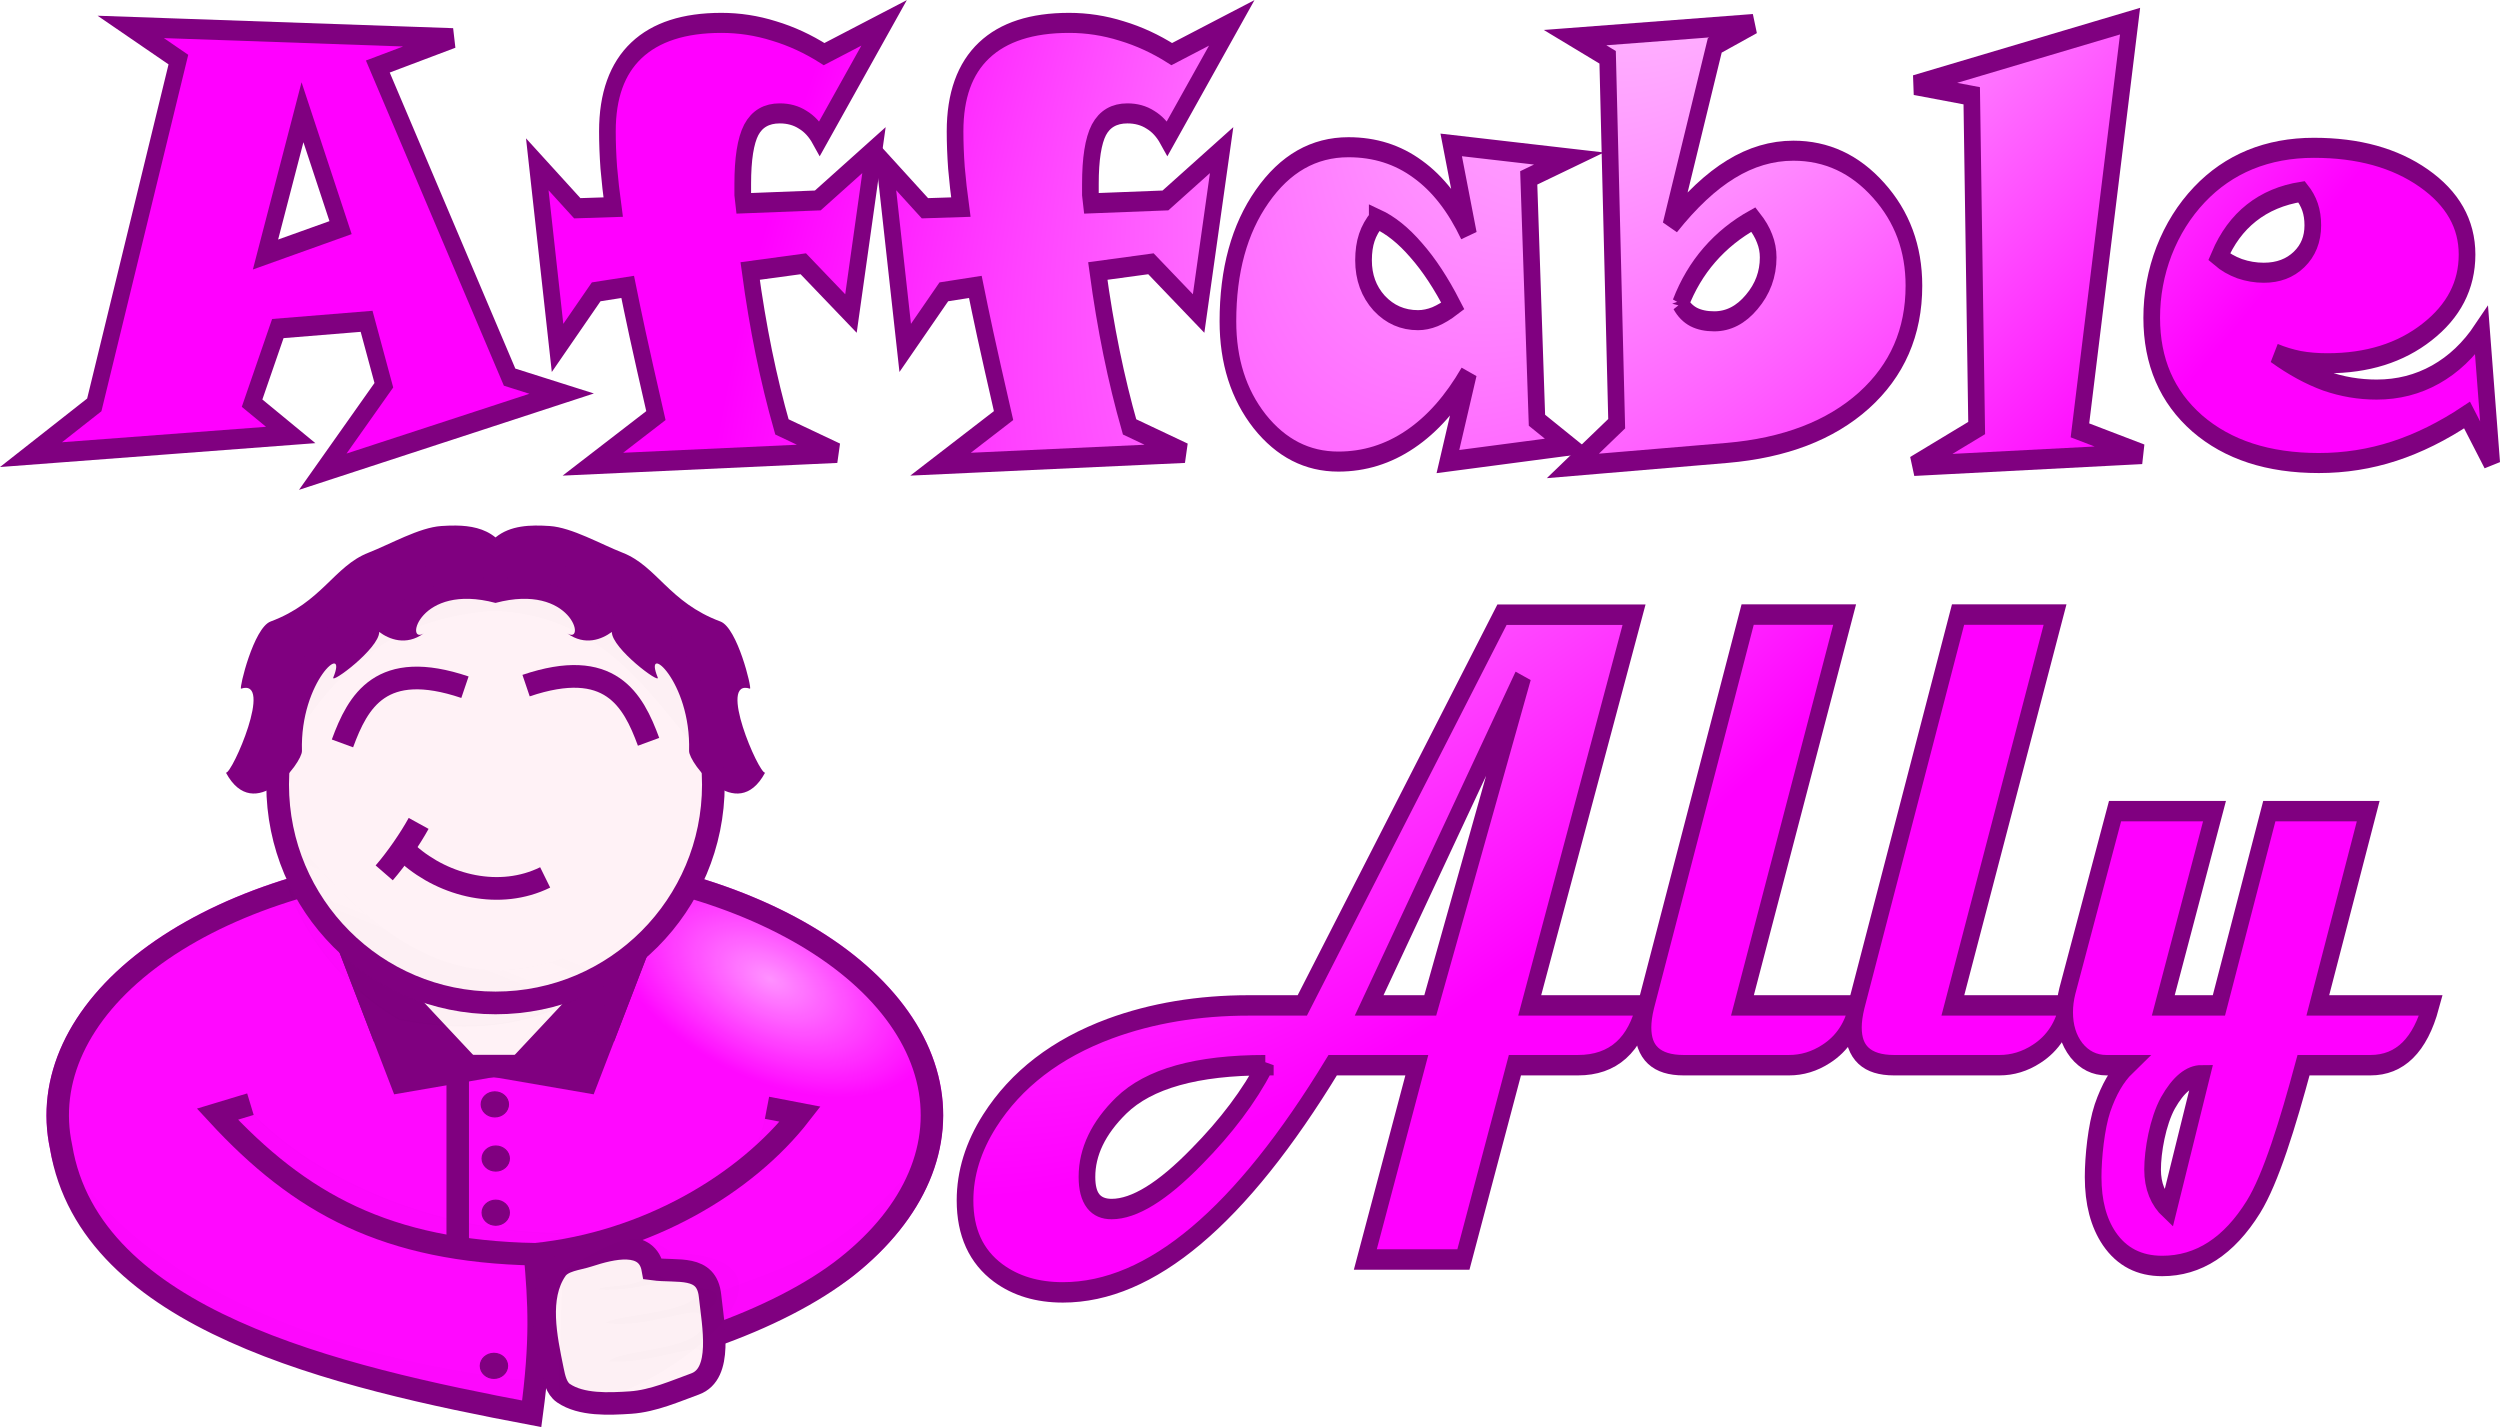 <?xml version="1.0" encoding="UTF-8" standalone="no"?>
<svg
   xmlns:dc="http://purl.org/dc/elements/1.1/"
   xmlns:cc="http://creativecommons.org/ns#"
   xmlns:rdf="http://www.w3.org/1999/02/22-rdf-syntax-ns#"
   xmlns:svg="http://www.w3.org/2000/svg"
   xmlns="http://www.w3.org/2000/svg"
   xmlns:xlink="http://www.w3.org/1999/xlink"
   id="svg8"
   version="1.1"
   viewBox="0 0 3914.887 2234.883"
   height="2234.883"
   width="3914.887">
  <defs
     id="defs2">
    <linearGradient
       id="linearGradient96">
      <stop
         id="stop92"
         offset="0"
         style="stop-color:#ffffff;stop-opacity:1" />
      <stop
         id="stop94"
         offset="1"
         style="stop-color:#ff00ff;stop-opacity:1" />
    </linearGradient>
    <linearGradient
       id="linearGradient838">
      <stop
         style="stop-color:#ff00ff;stop-opacity:1;"
         offset="0"
         id="stop834" />
      <stop
         style="stop-color:#ffaaff;stop-opacity:1"
         offset="1"
         id="stop836" />
    </linearGradient>
    <radialGradient
       spreadMethod="reflect"
       gradientUnits="userSpaceOnUse"
       gradientTransform="matrix(1,0,0,0.882,0,16.518)"
       r="22.357"
       fy="139.573"
       fx="57.282"
       cy="139.573"
       cx="57.282"
       id="radialGradient827"
       xlink:href="#linearGradient838" />
    <radialGradient
       xlink:href="#linearGradient838"
       id="radialGradient827-2"
       cx="57.282"
       cy="139.573"
       fx="57.282"
       fy="139.573"
       r="22.357"
       gradientTransform="matrix(1,0,0,0.882,0,16.518)"
       gradientUnits="userSpaceOnUse"
       spreadMethod="reflect" />
    <linearGradient
       id="linearGradient965">
      <stop
         style="stop-color:#000000;stop-opacity:1;"
         offset="0"
         id="stop961" />
      <stop
         style="stop-color:#000000;stop-opacity:0;"
         offset="1"
         id="stop963" />
    </linearGradient>
    <linearGradient
       id="linearGradient1071">
      <stop
         style="stop-color:#000000;stop-opacity:1;"
         offset="0"
         id="stop1067" />
      <stop
         style="stop-color:#000000;stop-opacity:0.141"
         offset="1"
         id="stop1069" />
    </linearGradient>
    <radialGradient
       xlink:href="#linearGradient838"
       id="radialGradient827-8"
       cx="57.282"
       cy="139.573"
       fx="57.282"
       fy="139.573"
       r="22.357"
       gradientTransform="matrix(1,0,0,0.882,0,16.518)"
       gradientUnits="userSpaceOnUse"
       spreadMethod="reflect" />
    <linearGradient
       xlink:href="#linearGradient1071"
       id="linearGradient1226"
       gradientUnits="userSpaceOnUse"
       gradientTransform="matrix(1.179,0,0,1.32,-65.995,-75.187)"
       x1="430.561"
       y1="280.298"
       x2="590.971"
       y2="136.298" />
    <radialGradient
       xlink:href="#linearGradient965"
       id="radialGradient967"
       cx="538.192"
       cy="1373.606"
       fx="538.192"
       fy="1373.606"
       r="582.553"
       gradientTransform="matrix(1,0,0,0.607,0,405.589)"
       gradientUnits="userSpaceOnUse" />
    <radialGradient
       r="268.204"
       fy="-306.115"
       fx="1086.33"
       cy="-306.115"
       cx="1086.33"
       gradientTransform="matrix(-6.311,7.714,-3.424,-2.215,10982.958,-11977.098)"
       gradientUnits="userSpaceOnUse"
       id="radialGradient905"
       xlink:href="#linearGradient96" />
    <radialGradient
       r="268.204"
       fy="-306.115"
       fx="1086.33"
       cy="-306.115"
       cx="1086.33"
       gradientTransform="matrix(-6.311,7.714,-3.424,-2.215,10982.958,-11977.098)"
       gradientUnits="userSpaceOnUse"
       id="radialGradient907"
       xlink:href="#linearGradient96" />
    <radialGradient
       r="268.204"
       fy="-306.115"
       fx="1086.33"
       cy="-306.115"
       cx="1086.33"
       gradientTransform="matrix(-6.311,7.714,-3.424,-2.215,10982.958,-11977.098)"
       gradientUnits="userSpaceOnUse"
       id="radialGradient909"
       xlink:href="#linearGradient96" />
    <radialGradient
       r="268.204"
       fy="-306.115"
       fx="1086.33"
       cy="-306.115"
       cx="1086.33"
       gradientTransform="matrix(-6.311,7.714,-3.424,-2.215,10982.958,-11977.098)"
       gradientUnits="userSpaceOnUse"
       id="radialGradient911"
       xlink:href="#linearGradient96" />
    <radialGradient
       r="268.204"
       fy="-306.115"
       fx="1086.33"
       cy="-306.115"
       cx="1086.33"
       gradientTransform="matrix(-6.311,7.714,-3.424,-2.215,10982.958,-11977.098)"
       gradientUnits="userSpaceOnUse"
       id="radialGradient913"
       xlink:href="#linearGradient96" />
    <radialGradient
       r="268.204"
       fy="-306.115"
       fx="1086.33"
       cy="-306.115"
       cx="1086.33"
       gradientTransform="matrix(-6.311,7.714,-3.424,-2.215,10982.958,-11977.098)"
       gradientUnits="userSpaceOnUse"
       id="radialGradient915"
       xlink:href="#linearGradient96" />
    <radialGradient
       r="268.204"
       fy="-306.115"
       fx="1086.33"
       cy="-306.115"
       cx="1086.33"
       gradientTransform="matrix(-6.311,7.714,-3.424,-2.215,10982.958,-11977.098)"
       gradientUnits="userSpaceOnUse"
       id="radialGradient917"
       xlink:href="#linearGradient96" />
    <radialGradient
       r="268.204"
       fy="-306.115"
       fx="1086.33"
       cy="-306.115"
       cx="1086.33"
       gradientTransform="matrix(-0.854,1.044,-0.464,-0.3,1600.752,-1397.517)"
       gradientUnits="userSpaceOnUse"
       id="radialGradient921"
       xlink:href="#linearGradient96" />
    <radialGradient
       r="268.204"
       fy="-306.115"
       fx="1086.33"
       cy="-306.115"
       cx="1086.33"
       gradientTransform="matrix(-0.854,1.044,-0.464,-0.3,1600.752,-1397.517)"
       gradientUnits="userSpaceOnUse"
       id="radialGradient923"
       xlink:href="#linearGradient96" />
    <radialGradient
       r="268.204"
       fy="-306.115"
       fx="1086.33"
       cy="-306.115"
       cx="1086.33"
       gradientTransform="matrix(-0.854,1.044,-0.464,-0.3,1600.752,-1397.517)"
       gradientUnits="userSpaceOnUse"
       id="radialGradient925"
       xlink:href="#linearGradient96" />
    <radialGradient
       r="268.204"
       fy="-306.115"
       fx="1086.33"
       cy="-306.115"
       cx="1086.33"
       gradientTransform="matrix(-0.854,1.044,-0.464,-0.3,1600.752,-1397.517)"
       gradientUnits="userSpaceOnUse"
       id="radialGradient927"
       xlink:href="#linearGradient96" />
    <radialGradient
       r="268.204"
       fy="-306.115"
       fx="1086.33"
       cy="-306.115"
       cx="1086.33"
       gradientTransform="matrix(-0.854,1.044,-0.464,-0.3,1600.752,-1276.618)"
       gradientUnits="userSpaceOnUse"
       id="radialGradient929"
       xlink:href="#linearGradient96" />
    <linearGradient
       id="linearGradient888">
      <stop
         style="stop-color:#ff91ff;stop-opacity:1"
         offset="0"
         id="stop884" />
      <stop
         style="stop-color:#ff00ff;stop-opacity:0.97"
         offset="1"
         id="stop886" />
    </linearGradient>
    <linearGradient
       id="linearGradient1339">
      <stop
         id="stop1335"
         offset="0"
         style="stop-color:#ffffff;stop-opacity:0" />
      <stop
         id="stop1337"
         offset="1"
         style="stop-color:#000000;stop-opacity:0.996" />
    </linearGradient>
    <linearGradient
       xlink:href="#linearGradient1339"
       id="linearGradient2511"
       x1="722.795"
       y1="319.609"
       x2="732.288"
       y2="412.825"
       gradientUnits="userSpaceOnUse"
       gradientTransform="matrix(1.105,0.576,0,1.282,772.285,1604.953)" />
    <filter
       style="color-interpolation-filters:sRGB"
       id="filter1148"
       x="-0.018"
       width="1.035"
       y="-0.037"
       height="1.075">
      <feGaussianBlur
         stdDeviation="3.347"
         id="feGaussianBlur1150" />
    </filter>
    <filter
       style="color-interpolation-filters:sRGB"
       id="filter1160"
       x="-0.019"
       width="1.038"
       y="-0.033"
       height="1.065">
      <feGaussianBlur
         stdDeviation="5.159"
         id="feGaussianBlur1162" />
    </filter>
    <filter
       style="color-interpolation-filters:sRGB"
       id="filter1184"
       x="-0.016"
       width="1.032"
       y="-0.048"
       height="1.096">
      <feGaussianBlur
         stdDeviation="2.538"
         id="feGaussianBlur1186" />
    </filter>
    <filter
       style="color-interpolation-filters:sRGB"
       id="filter1208"
       x="-0.019"
       width="1.037"
       y="-0.034"
       height="1.067">
      <feGaussianBlur
         stdDeviation="3.41"
         id="feGaussianBlur1210" />
    </filter>
    <filter
       style="color-interpolation-filters:sRGB"
       id="filter1226"
       x="-0.027"
       width="1.053"
       y="-0.056"
       height="1.112">
      <feGaussianBlur
         stdDeviation="6.268"
         id="feGaussianBlur1228" />
    </filter>
    <filter
       style="color-interpolation-filters:sRGB"
       id="filter934"
       x="-0.05"
       width="1.101"
       y="-0.151"
       height="1.302">
      <feGaussianBlur
         stdDeviation="1.294"
         id="feGaussianBlur936" />
    </filter>
    <radialGradient
       xlink:href="#linearGradient888"
       id="radialGradient890"
       cx="1069.486"
       cy="-469.931"
       fx="1069.486"
       fy="-469.931"
       r="598.001"
       gradientTransform="matrix(0.345,0.176,-0.1,0.197,1614.787,2462.743)"
       gradientUnits="userSpaceOnUse" />
    <filter
       style="color-interpolation-filters:sRGB"
       id="filter957"
       x="-0.018"
       width="1.036"
       y="-0.036"
       height="1.071">
      <feGaussianBlur
         stdDeviation="3.586"
         id="feGaussianBlur959" />
    </filter>
    <filter
       style="color-interpolation-filters:sRGB"
       id="filter1184-0"
       x="-0.016"
       width="1.032"
       y="-0.048"
       height="1.096">
      <feGaussianBlur
         stdDeviation="2.538"
         id="feGaussianBlur1186-8" />
    </filter>
  </defs>
  <g
     style="display:inline"
     transform="translate(-733.039,-1096.55)"
     id="layer5">
    <g
       transform="matrix(1.174,0,0,1.174,-445.081,-373.848)"
       style="display:inline"
       id="g1536">
      <g
         id="g1433"
         style="display:inline">
        <path
           style="color:#000000;font-style:normal;font-variant:normal;font-weight:normal;font-stretch:normal;font-size:medium;line-height:normal;font-family:sans-serif;font-variant-ligatures:normal;font-variant-position:normal;font-variant-caps:normal;font-variant-numeric:normal;font-variant-alternates:normal;font-feature-settings:normal;text-indent:0;text-align:start;text-decoration:none;text-decoration-line:none;text-decoration-style:solid;text-decoration-color:#000000;letter-spacing:normal;word-spacing:normal;text-transform:none;writing-mode:lr-tb;direction:ltr;text-orientation:mixed;dominant-baseline:auto;baseline-shift:baseline;text-anchor:start;white-space:normal;shape-padding:0;clip-rule:nonzero;display:inline;overflow:visible;visibility:visible;opacity:1;isolation:auto;mix-blend-mode:normal;color-interpolation:sRGB;color-interpolation-filters:linearRGB;solid-color:#000000;solid-opacity:1;vector-effect:none;fill:url(#radialGradient890);fill-opacity:1;fill-rule:nonzero;stroke:none;stroke-width:30;stroke-linecap:square;stroke-linejoin:miter;stroke-miterlimit:4;stroke-dasharray:none;stroke-dashoffset:0;stroke-opacity:1;paint-order:fill markers stroke;color-rendering:auto;image-rendering:auto;shape-rendering:auto;text-rendering:auto;enable-background:accumulate"
           d="m 1663.246,2384.478 c -26.497,0.01 -53.106,1.055 -79.66,3.17 -154.495,12.304 -294.763,59.447 -391.465,132.959 -96.618,73.449 -142.19,169.47 -121.793,264.803 10.694,63.395 57.459,116.597 118.906,161.322 61.594,44.833 138.863,81.662 214.688,111.213 151.649,59.103 298.049,88.914 298.049,88.914 l 15.508,3.164 8.904,-59.93 c 14.058,-2.77 81.547,-16.225 166.524,-38.814 94.25,-25.055 198.966,-57.438 249.686,-97.719 94.143,-74.767 136.298,-171.693 112.367,-266.734 -23.93,-95.041 -109.485,-177.62 -235.012,-232.738 -103.952,-45.645 -229.033,-69.649 -356.701,-69.609 z"
           id="path891" />
        <path
           style="display:inline;opacity:1;fill:#fff2f6;fill-opacity:1;stroke:none;stroke-width:1px;stroke-linecap:butt;stroke-linejoin:miter;stroke-opacity:1"
           d="m 1437.442,2426.24 24.762,72.358 123.539,176.259 163.669,-1.574 114.692,-180.981 26.28,-68.273 c -143.141,-34.844 -311.286,-39.58 -452.943,2.211 z"
           id="path981" />
      </g>
      <g
         id="g1511">
        <path
           style="display:inline;opacity:0.1;fill:#000000;fill-opacity:1;stroke:#000000;stroke-width:1px;stroke-linecap:butt;stroke-linejoin:miter;stroke-opacity:1;filter:url(#filter1148)"
           d="m 1293.517,2738.599 46.543,-0.87 c 201.761,205.351 658.204,223.15 686.522,-7.624 l 44.272,8.494 c -186.876,232.969 -573.013,262.573 -777.337,0 z"
           id="path915" />
        <path
           style="display:inline;opacity:0.1;fill:#000000;fill-opacity:1;stroke:none;stroke-width:1px;stroke-linecap:butt;stroke-linejoin:miter;stroke-opacity:1;filter:url(#filter1160)"
           d="m 1074.432,2758.589 c 66.825,170.327 319.701,305.884 649.725,337.068 l -11.399,42.625 c -494.535,-99.07 -585.347,-189.911 -638.326,-379.693 z"
           id="path1138" />
        <path
           style="display:inline;opacity:0.1;fill:#000000;fill-opacity:1;stroke:none;stroke-width:1px;stroke-linecap:butt;stroke-linejoin:miter;stroke-opacity:1;filter:url(#filter1184)"
           d="m 1725.324,3085.341 16.027,-1.632 c 273.63,-166.177 331.121,-90.825 498.184,-294.993 -5.799,116.689 -320.398,311.526 -514.21,296.625 z"
           id="path1166" />
      </g>
      <g
         id="g1506"
         style="display:inline">
        <path
           id="path1261"
           style="display:inline;fill:none;fill-opacity:1;fill-rule:nonzero;stroke:#800080;stroke-width:30;stroke-linecap:square;stroke-linejoin:miter;stroke-miterlimit:4;stroke-dasharray:none;stroke-opacity:1;paint-order:fill markers stroke"
           d="m 1323.173,2729.634 -29.656,8.965 c 110.244,119.457 225.546,182.724 423.639,186.909 5.588,65.382 8.847,114.133 -4.398,212.775 -260.708,-49.329 -589.412,-124.747 -627.723,-355.778 -19.149,-89.003 22.594,-178.825 116.163,-249.956 93.57,-71.131 231.409,-117.828 383.578,-129.947 152.17,-12.119 306.381,11.318 429.14,65.22 122.758,53.903 204.15,133.918 226.496,222.666 22.346,88.748 -16.158,179.062 -107.149,251.326 -90.991,72.264 -256.239,129.544 -407.939,143.527" />
        <path
           style="display:inline;fill:none;stroke:#800080;stroke-width:30;stroke-linecap:butt;stroke-linejoin:miter;stroke-miterlimit:4;stroke-dasharray:none;stroke-opacity:1"
           d="m 1614.03,2685.945 v 226.446"
           id="path977" />
        <path
           style="display:inline;fill:none;stroke:#800080;stroke-width:30;stroke-linecap:butt;stroke-linejoin:miter;stroke-miterlimit:4;stroke-dasharray:none;stroke-opacity:1"
           d="m 2026.582,2730.105 44.272,8.494 c -72.24,93.058 -204.793,171.772 -353.698,186.909"
           id="path893" />
        <g
           style="display:inline"
           id="g1381">
          <g
             id="g1373">
            <path
               id="path982"
               d="M 1775.043,2674.457 H 1548.598"
               style="fill:none;stroke:#800080;stroke-width:30;stroke-linecap:butt;stroke-linejoin:miter;stroke-miterlimit:4;stroke-dasharray:none;stroke-opacity:1" />
            <path
               style="fill:#800080;fill-opacity:1;stroke:none;stroke-width:1px;stroke-linecap:butt;stroke-linejoin:miter;stroke-opacity:1"
               d="m 1421.306,2431.804 241.004,257.39 -133.076,22.97 z"
               id="path867" />
            <path
               style="color:#000000;font-style:normal;font-variant:normal;font-weight:normal;font-stretch:normal;font-size:medium;line-height:normal;font-family:sans-serif;font-variant-ligatures:normal;font-variant-position:normal;font-variant-caps:normal;font-variant-numeric:normal;font-variant-alternates:normal;font-feature-settings:normal;text-indent:0;text-align:start;text-decoration:none;text-decoration-line:none;text-decoration-style:solid;text-decoration-color:#000000;letter-spacing:normal;word-spacing:normal;text-transform:none;writing-mode:lr-tb;direction:ltr;text-orientation:mixed;dominant-baseline:auto;baseline-shift:baseline;text-anchor:start;white-space:normal;shape-padding:0;clip-rule:nonzero;display:inline;overflow:visible;visibility:visible;opacity:1;isolation:auto;mix-blend-mode:normal;color-interpolation:sRGB;color-interpolation-filters:linearRGB;solid-color:#000000;solid-opacity:1;vector-effect:none;fill:#800080;fill-opacity:1;fill-rule:nonzero;stroke:none;stroke-width:30;stroke-linecap:butt;stroke-linejoin:miter;stroke-miterlimit:4;stroke-dasharray:none;stroke-dashoffset:0;stroke-opacity:1;color-rendering:auto;image-rendering:auto;shape-rendering:auto;text-rendering:auto;enable-background:accumulate"
               d="m 1448.703,2419.578 -28.001,10.768 81.28,211.355 28.001,-10.768 z"
               id="path904" />
            <path
               id="path918"
               d="m 1903.314,2431.804 -241.004,257.39 133.076,22.97 z"
               style="fill:#800080;fill-opacity:1;stroke:none;stroke-width:1px;stroke-linecap:butt;stroke-linejoin:miter;stroke-opacity:1" />
            <path
               id="path920"
               d="m 1875.918,2419.578 28.001,10.768 -81.28,211.355 -28.001,-10.768 z"
               style="color:#000000;font-style:normal;font-variant:normal;font-weight:normal;font-stretch:normal;font-size:medium;line-height:normal;font-family:sans-serif;font-variant-ligatures:normal;font-variant-position:normal;font-variant-caps:normal;font-variant-numeric:normal;font-variant-alternates:normal;font-feature-settings:normal;text-indent:0;text-align:start;text-decoration:none;text-decoration-line:none;text-decoration-style:solid;text-decoration-color:#000000;letter-spacing:normal;word-spacing:normal;text-transform:none;writing-mode:lr-tb;direction:ltr;text-orientation:mixed;dominant-baseline:auto;baseline-shift:baseline;text-anchor:start;white-space:normal;shape-padding:0;clip-rule:nonzero;display:inline;overflow:visible;visibility:visible;opacity:1;isolation:auto;mix-blend-mode:normal;color-interpolation:sRGB;color-interpolation-filters:linearRGB;solid-color:#000000;solid-opacity:1;vector-effect:none;fill:#800080;fill-opacity:1;fill-rule:nonzero;stroke:none;stroke-width:30;stroke-linecap:butt;stroke-linejoin:miter;stroke-miterlimit:4;stroke-dasharray:none;stroke-dashoffset:0;stroke-opacity:1;color-rendering:auto;image-rendering:auto;shape-rendering:auto;text-rendering:auto;enable-background:accumulate" />
          </g>
        </g>
        <g
           style="display:inline"
           id="g1389">
          <ellipse
             style="display:inline;opacity:1;fill:#800080;fill-opacity:1;fill-rule:nonzero;stroke:#800080;stroke-width:1.63;stroke-linecap:square;stroke-linejoin:round;stroke-miterlimit:4;stroke-dasharray:none;stroke-opacity:1;paint-order:stroke markers fill"
             id="ellipse2524"
             cx="1664.76"
             cy="2797.8"
             rx="18.157"
             ry="16.662" />
          <ellipse
             ry="16.662"
             rx="18.157"
             cy="2725.556"
             cx="1663.551"
             id="ellipse2526"
             style="display:inline;opacity:1;fill:#800080;fill-opacity:1;fill-rule:nonzero;stroke:#800080;stroke-width:1.63;stroke-linecap:square;stroke-linejoin:round;stroke-miterlimit:4;stroke-dasharray:none;stroke-opacity:1;paint-order:stroke markers fill" />
          <ellipse
             ry="16.662"
             rx="18.157"
             cy="2870.044"
             cx="1664.76"
             id="ellipse898"
             style="display:inline;opacity:1;fill:#800080;fill-opacity:1;fill-rule:nonzero;stroke:#800080;stroke-width:1.63;stroke-linecap:square;stroke-linejoin:round;stroke-miterlimit:4;stroke-dasharray:none;stroke-opacity:1;paint-order:stroke markers fill" />
          <ellipse
             style="display:inline;opacity:1;fill:#800080;fill-opacity:1;fill-rule:nonzero;stroke:#800080;stroke-width:1.63;stroke-linecap:square;stroke-linejoin:round;stroke-miterlimit:4;stroke-dasharray:none;stroke-opacity:1;paint-order:stroke markers fill"
             id="ellipse1383"
             cx="1662.342"
             cy="3074.32"
             rx="18.157"
             ry="16.662" />
        </g>
      </g>
    </g>
    <g
       transform="matrix(1.174,0,0,1.174,-445.081,-373.848)"
       style="display:inline"
       id="g1347">
      <ellipse
         style="display:inline;fill:#fff2f6;fill-opacity:1;fill-rule:nonzero;stroke:none;stroke-width:30.265;stroke-linecap:butt;stroke-linejoin:miter;stroke-miterlimit:4;stroke-dasharray:none;stroke-opacity:1;paint-order:markers fill stroke"
         id="ellipse1103"
         cx="-1664.452"
         cy="2299.025"
         rx="290.603"
         ry="291.209"
         transform="scale(-1,1)" />
      <g
         style="display:inline"
         id="g1359">
        <path
           id="path1230"
           d="m 1375.805,2379.317 c 98.236,218.858 276.959,257.631 475.271,152.653 -63.074,47.801 -145.29,113.421 -315.536,80.261 -103.316,-61.055 -154.769,-161.396 -159.735,-232.914 z"
           style="display:inline;opacity:0.1;fill:#000000;fill-opacity:0.996;stroke:#000000;stroke-width:1px;stroke-linecap:butt;stroke-linejoin:miter;stroke-opacity:1;filter:url(#filter957)" />
        <path
           style="display:inline;opacity:0.1;fill:#000000;fill-opacity:0.996;stroke:none;stroke-width:1px;stroke-linecap:butt;stroke-linejoin:miter;stroke-opacity:1;filter:url(#filter1226)"
           d="m 1377.667,2269.592 c 74.965,-139.35 161.768,-192.526 282.652,-202.53 141.952,4.256 205.071,102.806 283.765,199.192 l -16.692,-161.357 -259.284,-104.604 -280.427,111.281 z"
           id="path1212-0" />
        <path
           style="display:inline;opacity:0.1;fill:url(#linearGradient2511);fill-opacity:1;fill-rule:nonzero;stroke:none;stroke-width:1.763;stroke-linecap:butt;stroke-linejoin:miter;stroke-miterlimit:4;stroke-dasharray:none;stroke-opacity:1;paint-order:stroke fill markers;filter:url(#filter1208)"
           d="m 1925.333,2444.578 c -165.293,209.354 -466.096,202.328 -552.309,-103.339 233.91,311.666 369.789,201.236 552.309,103.339 z"
           id="ellipse1079" />
      </g>
      <g
         style="display:inline"
         id="g1317">
        <g
           id="g1307">
          <path
             style="display:inline;fill:none;stroke:#800080;stroke-width:30.265;stroke-linecap:butt;stroke-linejoin:miter;stroke-miterlimit:4;stroke-dasharray:none;stroke-opacity:1"
             d="m 1730.682,2422.814 c -60.191,29.639 -133.779,11.954 -182.16,-30.687"
             id="path1047" />
          <path
             id="path1049"
             d="m 1561.909,2350.783 c -11.187,20.301 -29.029,46.472 -45.923,65.977"
             style="display:inline;fill:none;stroke:#800080;stroke-width:30.265;stroke-linecap:butt;stroke-linejoin:miter;stroke-miterlimit:4;stroke-dasharray:none;stroke-opacity:1" />
        </g>
        <g
           id="g1303">
          <path
             style="display:inline;fill:none;stroke:#800080;stroke-width:30.265;stroke-linecap:butt;stroke-linejoin:miter;stroke-miterlimit:4;stroke-dasharray:none;stroke-opacity:1"
             d="m 1868.609,2241.956 c -20.727,-56.437 -51.519,-112.798 -163.393,-74.962"
             id="path1041" />
          <path
             id="path1043"
             d="m 1460.296,2244.079 c 20.727,-56.437 51.519,-112.798 163.393,-74.962"
             style="display:inline;fill:none;stroke:#800080;stroke-width:30.265;stroke-linecap:butt;stroke-linejoin:miter;stroke-miterlimit:4;stroke-dasharray:none;stroke-opacity:1" />
        </g>
        <path
           style="display:inline;fill:#800080;stroke:none;stroke-width:32.994;stroke-linecap:butt;stroke-linejoin:miter;stroke-miterlimit:4;stroke-dasharray:none;stroke-opacity:1;paint-order:stroke markers fill"
           d="m 1611.549,1953.479 c -6.447,-0.079 -12.968,0.198 -19.445,0.63 -29.363,1.958 -68.144,24.279 -97.108,35.582 -46.053,17.973 -61.831,66.198 -130.537,91.778 -22.729,8.462 -42.185,89.586 -39.438,89.586 43.985,-14.327 -11.919,113.475 -20.128,112.102 37.896,70.425 101.834,-13.258 101.368,-29.061 -2.779,-94.137 61.935,-146.924 41.862,-98.1 -4.151,10.097 61.21,-38.535 61.206,-60.611 12.994,9.735 35.739,19.05 59.363,1.949 -25.512,15.462 -6.288,-67.754 95.763,-40.657 102.051,-27.097 121.273,56.119 95.761,40.657 23.624,17.102 46.37,7.786 59.363,-1.949 0,22.076 65.358,70.708 61.206,60.611 -20.073,-48.825 44.64,3.962 41.862,98.1 -0.466,15.803 63.471,99.486 101.368,29.061 -8.209,1.373 -64.114,-126.429 -20.128,-112.102 2.747,0 -16.709,-81.123 -39.438,-89.586 -68.706,-25.58 -84.484,-73.805 -130.537,-91.778 -28.964,-11.303 -67.745,-33.624 -97.108,-35.582 -25.909,-1.727 -52.509,-0.998 -72.348,15.225 -14.879,-12.167 -33.563,-15.617 -52.905,-15.854 z"
           id="path843" />
        <ellipse
           transform="scale(-1,1)"
           ry="291.209"
           rx="290.603"
           cy="2299.025"
           cx="-1664.452"
           id="ellipse1039"
           style="display:inline;fill:none;fill-opacity:1;fill-rule:nonzero;stroke:#800080;stroke-width:30.265;stroke-linecap:butt;stroke-linejoin:miter;stroke-miterlimit:4;stroke-dasharray:none;stroke-opacity:1;paint-order:markers fill stroke" />
      </g>
    </g>
    <g
       transform="matrix(1.174,0,0,1.174,-445.081,-380.892)"
       style="display:inline"
       id="g1395">
      <path
         id="path70"
         d="m 1745.225,2952.267 c -25.022,36.782 -13.617,89.787 -4.721,133.375 2.288,11.209 5.119,24.616 14.557,31.081 23.75,16.269 60.775,14.47 89.501,12.578 30.309,-1.996 60.934,-15.764 85.972,-24.775 37.428,-13.471 24.268,-78.081 20.065,-117.637 -4.46,-41.971 -43.105,-31.169 -76.373,-35.663 -7.119,-39.715 -54.459,-28.101 -85.723,-17.845 -14.955,4.906 -34.425,5.871 -43.278,18.885 z"
         style="display:inline;fill:#fff2f6;fill-opacity:1;stroke:#800080;stroke-width:30;stroke-linecap:butt;stroke-linejoin:miter;stroke-miterlimit:4;stroke-dasharray:none;stroke-opacity:1" />
      <g
         id="g1541">
        <path
           style="display:inline;opacity:0.1;fill:#000000;fill-opacity:1;stroke:none;stroke-width:1px;stroke-linecap:butt;stroke-linejoin:miter;stroke-opacity:1;filter:url(#filter934)"
           d="m 898.965,1229.197 c 4.76,-0.025 34.939,20.671 31.448,12.795 -11.469,-25.87 63.493,-19.569 59.984,-26.466 -29.447,-1.478 -61.933,4.87 -91.432,13.671 z"
           id="path892"
           transform="matrix(-1.003,0,0,-0.933,2796.574,4112.617)" />
        <path
           transform="matrix(-1.893,0.229,-0.103,-0.851,3828.04,3831.338)"
           id="path946"
           d="m 932.242,1212.351 c -7.988,8.271 -24.168,34.104 0.92,43.036 -5.039,-40.219 57.041,-25.204 65.788,-36.636 -28.105,-17.191 -64.986,12.088 -66.708,-6.401 z"
           style="display:inline;opacity:0.1;fill:#000000;fill-opacity:1;stroke:none;stroke-width:1px;stroke-linecap:butt;stroke-linejoin:miter;stroke-opacity:1;filter:url(#filter934)" />
        <path
           transform="matrix(1,0,0,1.214,12.666,-666.588)"
           id="path1543"
           d="m 1735.861,3125.294 5.356,-142.583 c 65.475,-31.539 98.854,-50.545 145.308,-20.358 235.446,5.296 -53.541,185.864 -150.664,162.942 z"
           style="display:inline;opacity:0.1;fill:#000000;fill-opacity:1;stroke:none;stroke-width:1px;stroke-linecap:butt;stroke-linejoin:miter;stroke-opacity:1;filter:url(#filter1184-0)" />
        <path
           style="display:inline;opacity:0.1;fill:#000000;fill-opacity:1;stroke:none;stroke-width:1px;stroke-linecap:butt;stroke-linejoin:miter;stroke-opacity:1;filter:url(#filter934)"
           d="m 933.2,1213.431 c -4.706,4.012 -8.852,29.584 -1.913,62.845 -10.648,-63.182 57.45,-38.723 67.663,-57.525 -29.266,-12.298 -67.531,15.845 -65.75,-5.32 z"
           id="path948"
           transform="matrix(-1.893,0.229,-0.103,-0.851,3832.24,3882.795)" />
      </g>
    </g>
  </g>
  <g
     style="display:inline"
     transform="translate(-2164.49,2453.243)"
     id="layer1">
    <g
       id="g1022"
       style="display:inline;fill:url(#radialGradient929);fill-opacity:1"
       transform="matrix(7.387,0,0,9.05,-978.845,-1660.455)">
      <path
         d="m 774.196,86.368 c -1.975,6.897 -6.699,10.345 -14.172,10.345 l -13.358,10e-6 -10.919,33.621 h -20.793 l 10.919,-33.621 h -17.831 c -19.515,26.207 -38.584,39.311 -57.209,39.311 -5.421,0 -9.99,-1.121 -13.707,-3.362 -4.685,-2.845 -7.028,-7.026 -7.028,-12.543 0,-4.698 1.742,-9.289 5.227,-13.772 5.614,-7.198 14.113,-12.522 25.497,-15.97 8.906,-2.672 18.74,-4.009 29.505,-4.009 h 11.268 l 42.332,-67.605 h 27.995 l -22.12,67.605 z m -25.854,-56.872 -32.575,56.872 h 12.952 z m -54.587,67.217 c -14.52,0 -24.703,2.328 -30.55,6.983 -4.84,3.879 -7.26,7.996 -7.26,12.349 0,3.707 1.742,5.56 5.227,5.56 4.801,0 10.803,-3.017 18.005,-9.052 6.311,-5.216 11.171,-10.496 14.578,-15.841 z"
         style="font-style:normal;font-variant:normal;font-weight:bold;font-stretch:semi-expanded;font-size:15.436px;line-height:1.15em;font-family:Magneto;-inkscape-font-specification:'Magneto, Bold Semi-Expanded';font-variant-ligatures:normal;font-variant-caps:normal;font-variant-numeric:normal;font-feature-settings:normal;text-align:center;letter-spacing:0px;word-spacing:-0.169px;writing-mode:lr-tb;text-anchor:middle;fill:url(#radialGradient921);fill-opacity:1;stroke:#800080;stroke-width:3.533;stroke-miterlimit:4;stroke-dasharray:none;stroke-opacity:1;paint-order:fill markers stroke"
         id="path1210" />
      <path
         d="m 819.294,86.368 q -1.452,5.69 -6.679,8.405 -3.659,1.94 -7.841,1.94 h -22.361 q -8.596,0 -8.596,-6.53 0,-1.681 0.639,-3.815 l 21.548,-67.63 h 20.56 l -21.664,67.63 z"
         style="font-style:normal;font-variant:normal;font-weight:bold;font-stretch:semi-expanded;font-size:15.436px;line-height:1.15em;font-family:Magneto;-inkscape-font-specification:'Magneto, Bold Semi-Expanded';font-variant-ligatures:normal;font-variant-caps:normal;font-variant-numeric:normal;font-feature-settings:normal;text-align:center;letter-spacing:0px;word-spacing:-0.169px;writing-mode:lr-tb;text-anchor:middle;fill:url(#radialGradient923);fill-opacity:1;stroke:#800080;stroke-width:3.533;stroke-miterlimit:4;stroke-dasharray:none;stroke-opacity:1;paint-order:fill markers stroke"
         id="path1212" />
      <path
         d="m 863.899,86.368 q -1.452,5.69 -6.679,8.405 -3.659,1.94 -7.841,1.94 h -22.361 q -8.596,0 -8.596,-6.53 0,-1.681 0.639,-3.815 l 21.548,-67.63 h 20.56 l -21.664,67.63 z"
         style="font-style:normal;font-variant:normal;font-weight:bold;font-stretch:semi-expanded;font-size:15.436px;line-height:1.15em;font-family:Magneto;-inkscape-font-specification:'Magneto, Bold Semi-Expanded';font-variant-ligatures:normal;font-variant-caps:normal;font-variant-numeric:normal;font-feature-settings:normal;text-align:center;letter-spacing:0px;word-spacing:-0.169px;writing-mode:lr-tb;text-anchor:middle;fill:url(#radialGradient925);fill-opacity:1;stroke:#800080;stroke-width:3.533;stroke-miterlimit:4;stroke-dasharray:none;stroke-opacity:1;paint-order:fill markers stroke"
         id="path1214" />
      <path
         d="m 940.856,86.368 c -2.284,6.897 -6.563,10.345 -12.836,10.345 H 913.848 c -3.369,10.172 -6.911,19.613 -10.629,24.527 -5.189,6.81 -11.635,10.216 -19.341,10.216 -4.84,0 -8.576,-1.573 -11.209,-4.72 -2.284,-2.759 -3.427,-6.315 -3.427,-10.668 0,-3.448 0.658,-8.686 1.975,-11.919 1.355,-3.233 3.117,-5.711 5.285,-7.435 h -4.414 c -2.556,0 -4.685,-0.862 -6.389,-2.586 -1.665,-1.767 -2.497,-3.966 -2.497,-6.595 0,-1.207 0.193,-2.435 0.581,-3.685 l 10.106,-31.099 h 21.083 l -10.861,33.621 h 11.79 l 10.687,-33.621 h 20.967 l -10.687,33.621 z m -48.613,12.091 c -2.555,0 -4.937,1.595 -7.144,4.785 -2.168,3.233 -3.253,8.342 -3.253,11.531 0,2.845 1.123,5.129 3.369,6.853 z"
         style="font-style:normal;font-variant:normal;font-weight:bold;font-stretch:semi-expanded;font-size:15.436px;line-height:1.15em;font-family:Magneto;-inkscape-font-specification:'Magneto, Bold Semi-Expanded';font-variant-ligatures:normal;font-variant-caps:normal;font-variant-numeric:normal;font-feature-settings:normal;text-align:center;letter-spacing:0px;word-spacing:-0.169px;writing-mode:lr-tb;text-anchor:middle;fill:url(#radialGradient927);fill-opacity:1;stroke:#800080;stroke-width:3.533;stroke-miterlimit:4;stroke-dasharray:none;stroke-opacity:1;paint-order:fill markers stroke"
         id="path1216" />
    </g>
    <g
       transform="matrix(1,0,0,1.203,2.4734884e-5,287.102)"
       id="g1056">
      <path
         id="path1219"
         style="font-style:normal;font-variant:normal;font-weight:normal;font-stretch:normal;font-size:15.436px;line-height:1.15em;font-family:'Snap ITC';-inkscape-font-specification:'Snap ITC, Normal';font-variant-ligatures:normal;font-variant-caps:normal;font-variant-numeric:normal;font-feature-settings:normal;text-align:center;letter-spacing:0px;word-spacing:-0.169px;writing-mode:lr-tb;text-anchor:middle;fill:url(#radialGradient905);fill-opacity:1;stroke:#800080;stroke-width:26.093;stroke-miterlimit:4;stroke-dasharray:none;stroke-opacity:1;paint-order:fill markers stroke"
         d="m 2697.806,-1981.626 -59.632,-150.205 -57.916,185.215 z m 346.21,216.084 -374.096,101.642 95.669,-112.56 -27.027,-83.196 -138.999,9.411 -40.327,97.125 60.49,41.41 -406.701,25.599 99.101,-64.75 131.706,-449.486 -74.648,-42.539 504.514,14.682 -117.549,36.892 206.354,404.311 z" />
      <path
         id="path1221"
         style="font-style:normal;font-variant:normal;font-weight:normal;font-stretch:normal;font-size:15.436px;line-height:1.15em;font-family:'Snap ITC';-inkscape-font-specification:'Snap ITC, Normal';font-variant-ligatures:normal;font-variant-caps:normal;font-variant-numeric:normal;font-feature-settings:normal;text-align:center;letter-spacing:0px;word-spacing:-0.169px;writing-mode:lr-tb;text-anchor:middle;fill:url(#radialGradient907);fill-opacity:1;stroke:#800080;stroke-width:26.093;stroke-miterlimit:4;stroke-dasharray:none;stroke-opacity:1;paint-order:fill markers stroke"
         d="m 3548.96,-2248.155 -100.817,150.205 q -10.725,-16.188 -26.599,-24.093 -15.444,-8.282 -36.037,-8.282 -30.889,0 -44.617,21.458 -13.299,21.458 -13.299,70.397 0,8.658 0,14.305 0.455,5.647 1.286,10.917 l 116.262,-3.764 87.947,-65.503 -36.037,212.696 -74.648,-64.75 -83.228,9.411 q 9.009,55.339 21.451,106.16 12.441,50.445 28.315,96.749 l 86.231,33.881 -382.247,14.682 98.672,-63.244 q -19.305,-70.02 -28.744,-106.16 -9.438,-36.516 -15.444,-61.362 l -49.336,6.4 -60.49,73.032 -31.747,-239.048 62.635,57.221 56.2,-1.506 q -4.292,-26.352 -6.864,-51.198 -2.146,-24.846 -2.146,-47.433 0,-69.644 45.475,-105.407 45.475,-35.763 132.993,-35.763 42.043,0 82.37,10.541 40.756,10.164 78.508,30.116 z" />
      <path
         id="path1223"
         style="font-style:normal;font-variant:normal;font-weight:normal;font-stretch:normal;font-size:15.436px;line-height:1.15em;font-family:'Snap ITC';-inkscape-font-specification:'Snap ITC, Normal';font-variant-ligatures:normal;font-variant-caps:normal;font-variant-numeric:normal;font-feature-settings:normal;text-align:center;letter-spacing:0px;word-spacing:-0.169px;writing-mode:lr-tb;text-anchor:middle;fill:url(#radialGradient909);fill-opacity:1;stroke:#800080;stroke-width:26.093;stroke-miterlimit:4;stroke-dasharray:none;stroke-opacity:1;paint-order:fill markers stroke"
         d="m 4093.372,-2248.155 -100.817,150.205 q -10.725,-16.188 -26.599,-24.093 -15.444,-8.282 -36.037,-8.282 -30.889,0 -44.617,21.458 -13.299,21.458 -13.299,70.397 0,8.658 0,14.305 0.455,5.647 1.286,10.917 l 116.262,-3.764 87.947,-65.503 -36.037,212.696 -74.648,-64.75 -83.228,9.411 q 9.009,55.339 21.451,106.16 12.441,50.445 28.315,96.749 l 86.231,33.881 -382.247,14.682 98.672,-63.244 q -19.305,-70.02 -28.744,-106.16 -9.438,-36.516 -15.444,-61.362 l -49.336,6.4 -60.49,73.032 -31.747,-239.048 62.636,57.221 56.2,-1.506 q -4.292,-26.352 -6.864,-51.198 -2.146,-24.846 -2.146,-47.433 0,-69.644 45.475,-105.407 45.475,-35.763 132.993,-35.763 42.043,0 82.37,10.541 40.756,10.164 78.508,30.116 z" />
      <path
         id="path1225"
         style="font-style:normal;font-variant:normal;font-weight:normal;font-stretch:normal;font-size:15.436px;line-height:1.15em;font-family:'Snap ITC';-inkscape-font-specification:'Snap ITC, Normal';font-variant-ligatures:normal;font-variant-caps:normal;font-variant-numeric:normal;font-feature-settings:normal;text-align:center;letter-spacing:0px;word-spacing:-0.169px;writing-mode:lr-tb;text-anchor:middle;fill:url(#radialGradient911);fill-opacity:1;stroke:#800080;stroke-width:26.093;stroke-miterlimit:4;stroke-dasharray:none;stroke-opacity:1;paint-order:fill markers stroke"
         d="m 4321.177,-1992.92 q -11.155,11.294 -16.302,24.093 -5.151,12.8 -5.151,29.74 0,33.128 24.453,55.715 24.883,22.211 60.919,22.211 12.87,0 26.598,-4.518 13.728,-4.894 27.886,-13.929 -27.457,-44.422 -57.487,-72.656 -29.602,-28.61 -60.919,-40.657 z m 300.307,-78.679 -63.065,25.222 12.87,315.468 49.336,33.128 -188.764,20.705 32.176,-114.818 q -39.469,56.844 -91.379,85.831 -51.481,28.987 -112.4,28.987 -72.931,0 -123.126,-52.327 -49.765,-52.703 -49.765,-130.253 0,-99.007 53.626,-162.628 53.626,-63.997 135.138,-63.997 61.777,0 108.539,28.61 47.191,28.234 79.367,84.702 l -27.027,-116.324 z" />
      <path
         id="path1227"
         style="font-style:normal;font-variant:normal;font-weight:normal;font-stretch:normal;font-size:15.436px;line-height:1.15em;font-family:'Snap ITC';-inkscape-font-specification:'Snap ITC, Normal';font-variant-ligatures:normal;font-variant-caps:normal;font-variant-numeric:normal;font-feature-settings:normal;text-align:center;letter-spacing:0px;word-spacing:-0.169px;writing-mode:lr-tb;text-anchor:middle;fill:url(#radialGradient913);fill-opacity:1;stroke:#800080;stroke-width:26.093;stroke-miterlimit:4;stroke-dasharray:none;stroke-opacity:1;paint-order:fill markers stroke"
         d="m 4796.09,-1882.619 q 7.722,11.67 20.592,17.317 13.299,5.647 32.176,5.647 33.463,0 58.774,-25.222 25.741,-25.222 25.741,-57.974 0,-12.799 -5.578,-24.47 -5.145,-11.67 -17.589,-24.846 -39.898,18.446 -68.641,45.927 -28.744,27.481 -45.475,63.621 z m 53.626,-336.173 -68.641,234.154 q 47.191,-49.315 93.953,-73.032 47.191,-24.093 97.814,-24.093 78.079,0 133.422,51.574 55.342,51.198 55.342,124.23 0,90.725 -78.508,149.452 -78.508,58.35 -214.075,68.138 l -241.532,16.94 68.641,-54.962 -14.157,-476.967 -51.052,-25.599 279.285,-17.693 z" />
      <path
         id="path1229"
         style="font-style:normal;font-variant:normal;font-weight:normal;font-stretch:normal;font-size:15.436px;line-height:1.15em;font-family:'Snap ITC';-inkscape-font-specification:'Snap ITC, Normal';font-variant-ligatures:normal;font-variant-caps:normal;font-variant-numeric:normal;font-feature-settings:normal;text-align:center;letter-spacing:0px;word-spacing:-0.169px;writing-mode:lr-tb;text-anchor:middle;fill:url(#radialGradient915);fill-opacity:1;stroke:#800080;stroke-width:26.093;stroke-miterlimit:4;stroke-dasharray:none;stroke-opacity:1;paint-order:fill markers stroke"
         d="m 5518.541,-1686.863 -356.936,15.435 98.243,-49.315 -7.722,-432.545 -88.805,-13.929 336.772,-83.196 -78.509,532.682 z" />
      <path
         id="path1231"
         style="font-style:normal;font-variant:normal;font-weight:normal;font-stretch:normal;font-size:15.436px;line-height:1.15em;font-family:'Snap ITC';-inkscape-font-specification:'Snap ITC, Normal';font-variant-ligatures:normal;font-variant-caps:normal;font-variant-numeric:normal;font-feature-settings:normal;text-align:center;letter-spacing:0px;word-spacing:-0.169px;writing-mode:lr-tb;text-anchor:middle;fill:url(#radialGradient917);fill-opacity:1;stroke:#800080;stroke-width:26.093;stroke-miterlimit:4;stroke-dasharray:none;stroke-opacity:1;paint-order:fill markers stroke"
         d="m 5639.521,-1943.604 q 13.728,9.788 32.176,15.435 18.447,5.27 37.753,5.27 33.892,0 55.342,-17.317 21.451,-17.317 21.451,-44.422 0,-13.176 -4.292,-23.717 -4.292,-10.541 -13.3,-19.952 -45.904,6.023 -78.508,27.481 -32.176,21.081 -50.623,57.221 z m 426.864,268.411 -38.611,-62.491 q -57.058,31.622 -114.116,47.057 -57.058,15.434 -117.977,15.434 -118.836,0 -190.48,-51.574 -71.215,-51.951 -71.215,-137.406 0,-45.174 19.305,-86.961 19.735,-42.163 55.342,-73.408 34.321,-30.116 79.367,-45.551 45.475,-15.434 99.959,-15.434 104.249,0 172.033,39.528 67.783,39.528 67.783,99.384 0,60.233 -62.635,100.889 -62.206,40.657 -156.159,40.657 -23.167,0 -43.33,-3.012 -20.163,-3.388 -38.61,-9.788 40.327,24.093 78.938,35.763 39.04,11.293 80.225,11.293 50.194,0 92.237,-19.576 42.043,-19.576 72.073,-56.844 z" />
    </g>
  </g>
  <g
     transform="translate(-42.556,-882.558)"
     id="layer3">
    <rect
       y="-2543.514"
       x="2124.459"
       height="2415.425"
       width="3994.948"
       id="rect1567"
       style="display:none;opacity:1;vector-effect:none;fill:#000000;fill-opacity:0;fill-rule:nonzero;stroke:#ff0000;stroke-width:5.052;stroke-linecap:round;stroke-linejoin:round;stroke-miterlimit:4;stroke-dasharray:none;stroke-dashoffset:0;stroke-opacity:1;paint-order:markers fill stroke"
       transform="translate(-2121.934,3335.801)" />
  </g>
</svg>
